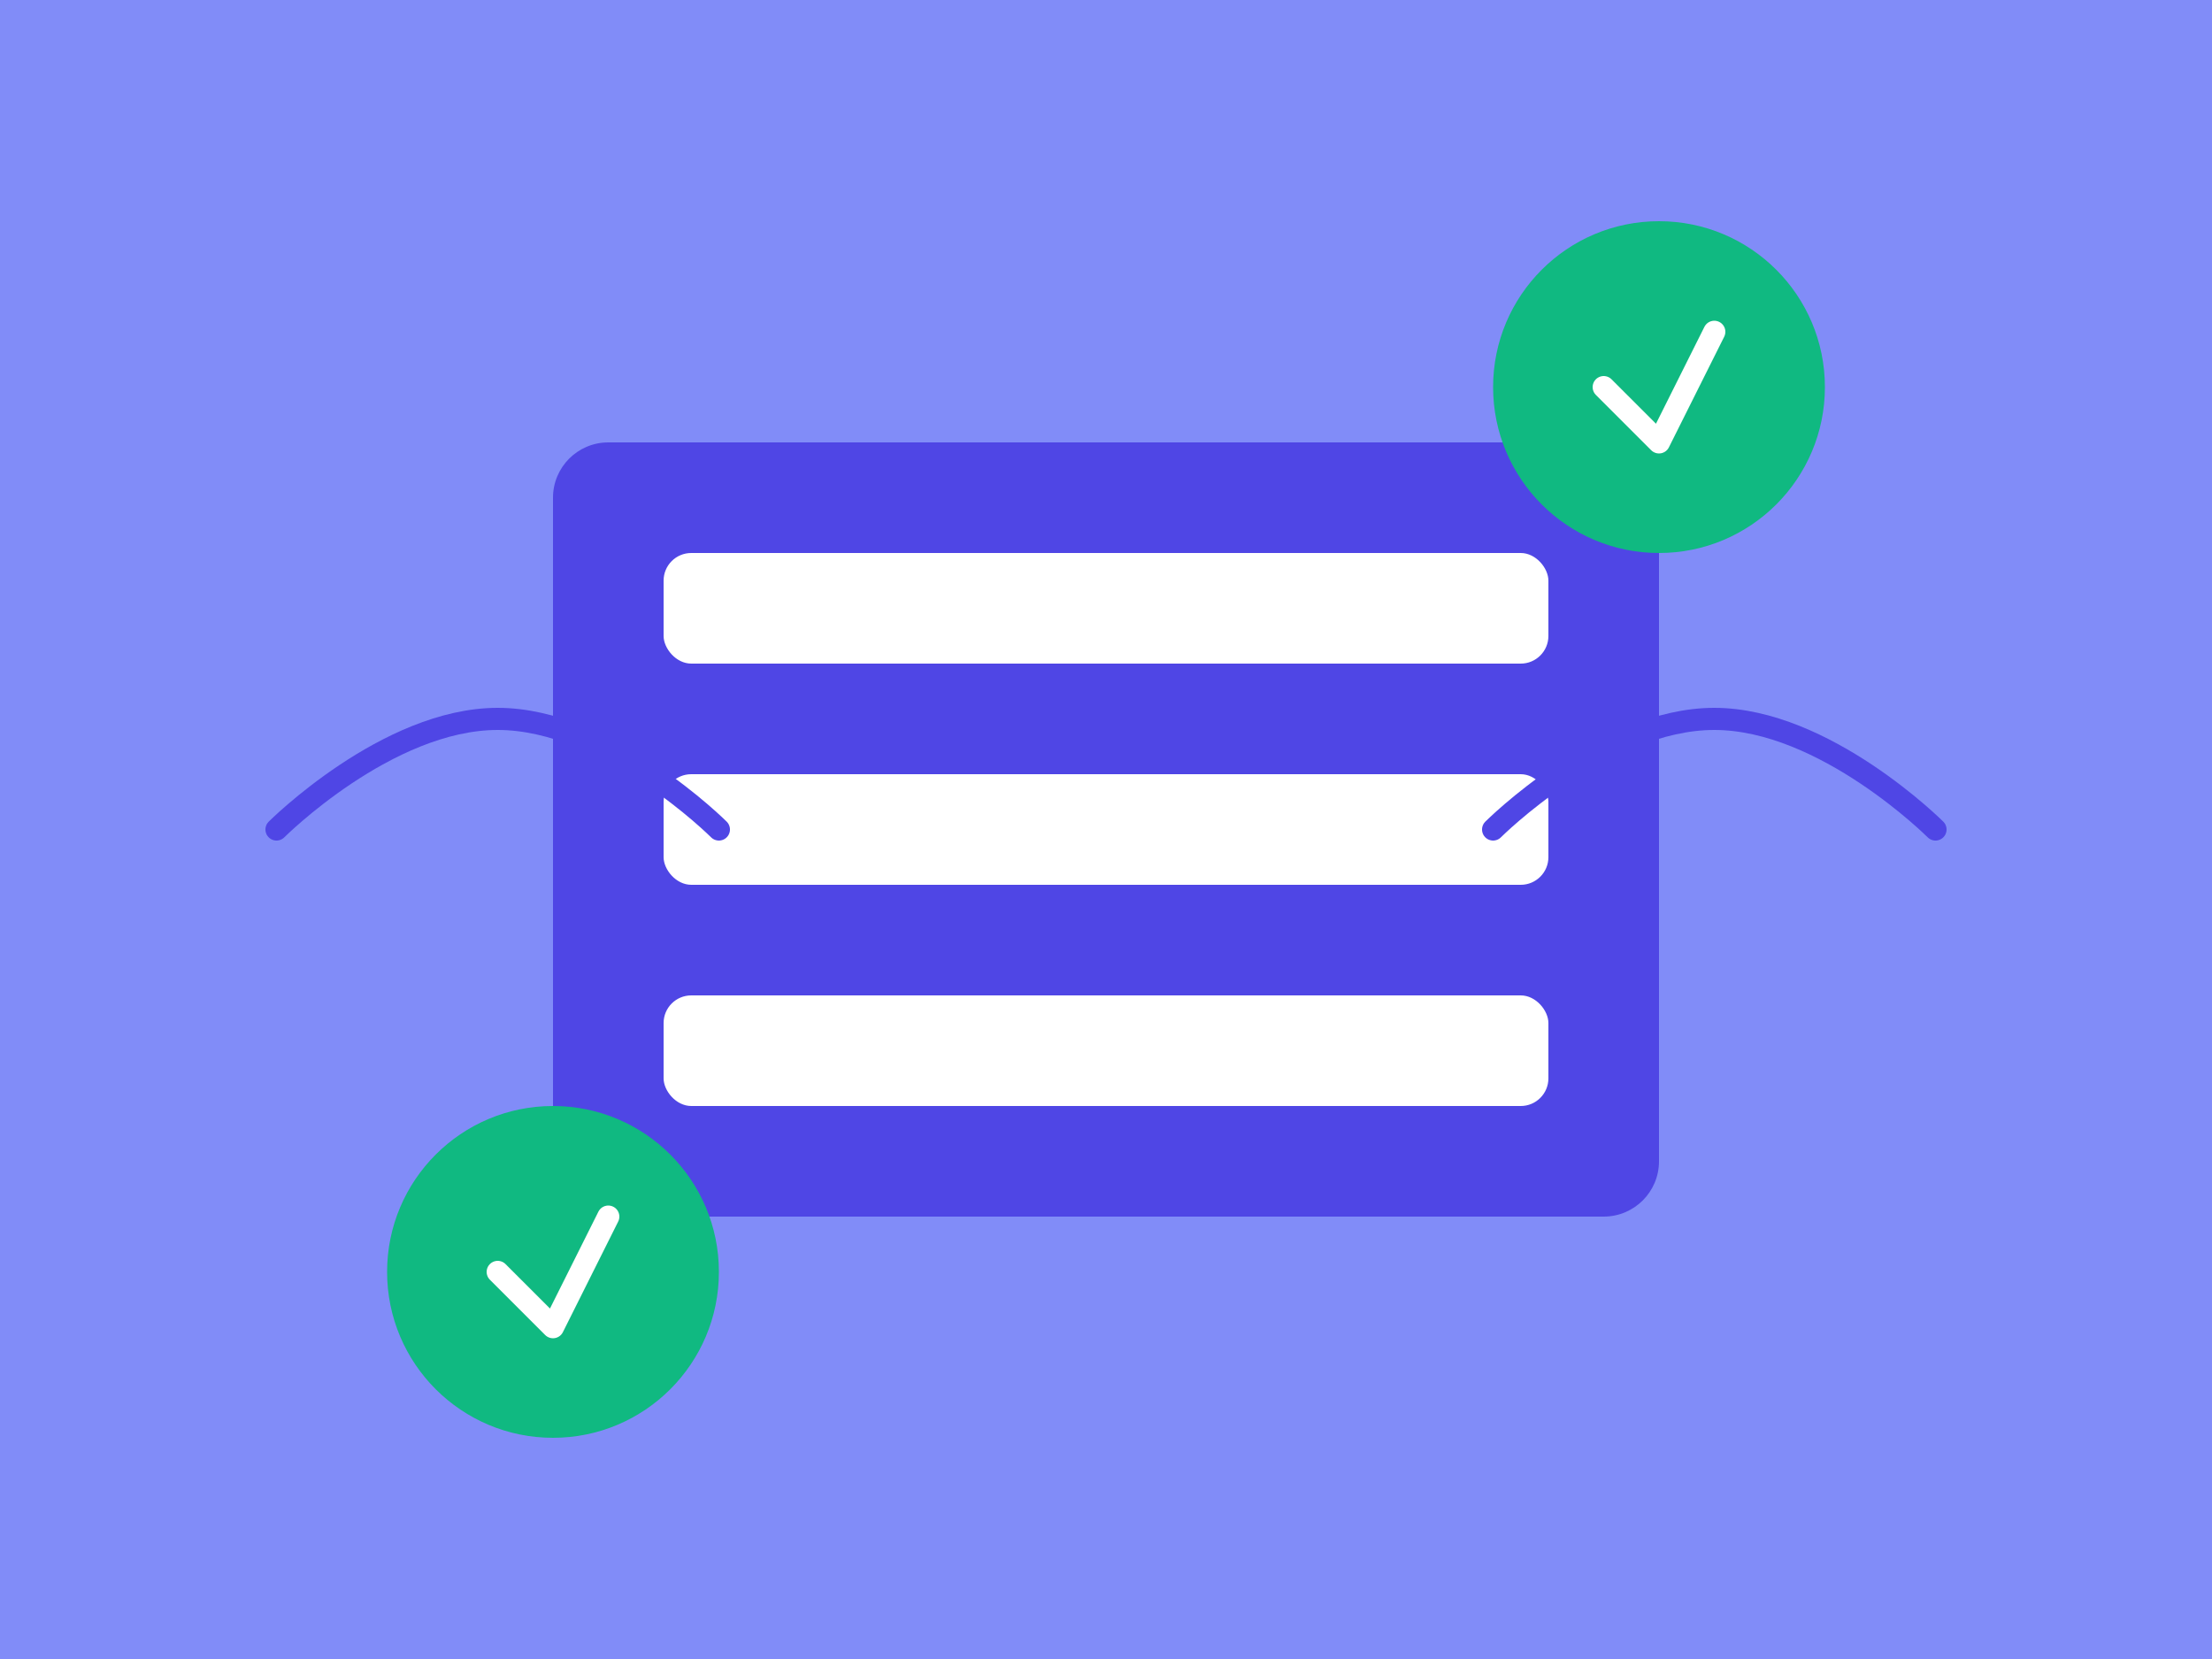 <svg xmlns="http://www.w3.org/2000/svg" width="400" height="300" viewBox="0 0 400 300" fill="none">
  <rect width="400" height="300" fill="#818CF8"/>
  <rect x="100" y="80" width="200" height="140" rx="10" fill="#4F46E5"/>
  <rect x="120" y="100" width="160" height="20" rx="5" fill="white"/>
  <rect x="120" y="140" width="160" height="20" rx="5" fill="white"/>
  <rect x="120" y="180" width="160" height="20" rx="5" fill="white"/>
  <circle cx="300" cy="70" r="30" fill="#10B981"/>
  <path d="M290 70L300 80L310 60" stroke="white" stroke-width="4" stroke-linecap="round" stroke-linejoin="round"/>
  <circle cx="100" cy="230" r="30" fill="#10B981"/>
  <path d="M90 230L100 240L110 220" stroke="white" stroke-width="4" stroke-linecap="round" stroke-linejoin="round"/>
  <path d="M50 150C50 150 70 130 90 130C110 130 130 150 130 150" stroke="#4F46E5" stroke-width="4" stroke-linecap="round"/>
  <path d="M270 150C270 150 290 130 310 130C330 130 350 150 350 150" stroke="#4F46E5" stroke-width="4" stroke-linecap="round"/>
</svg>
